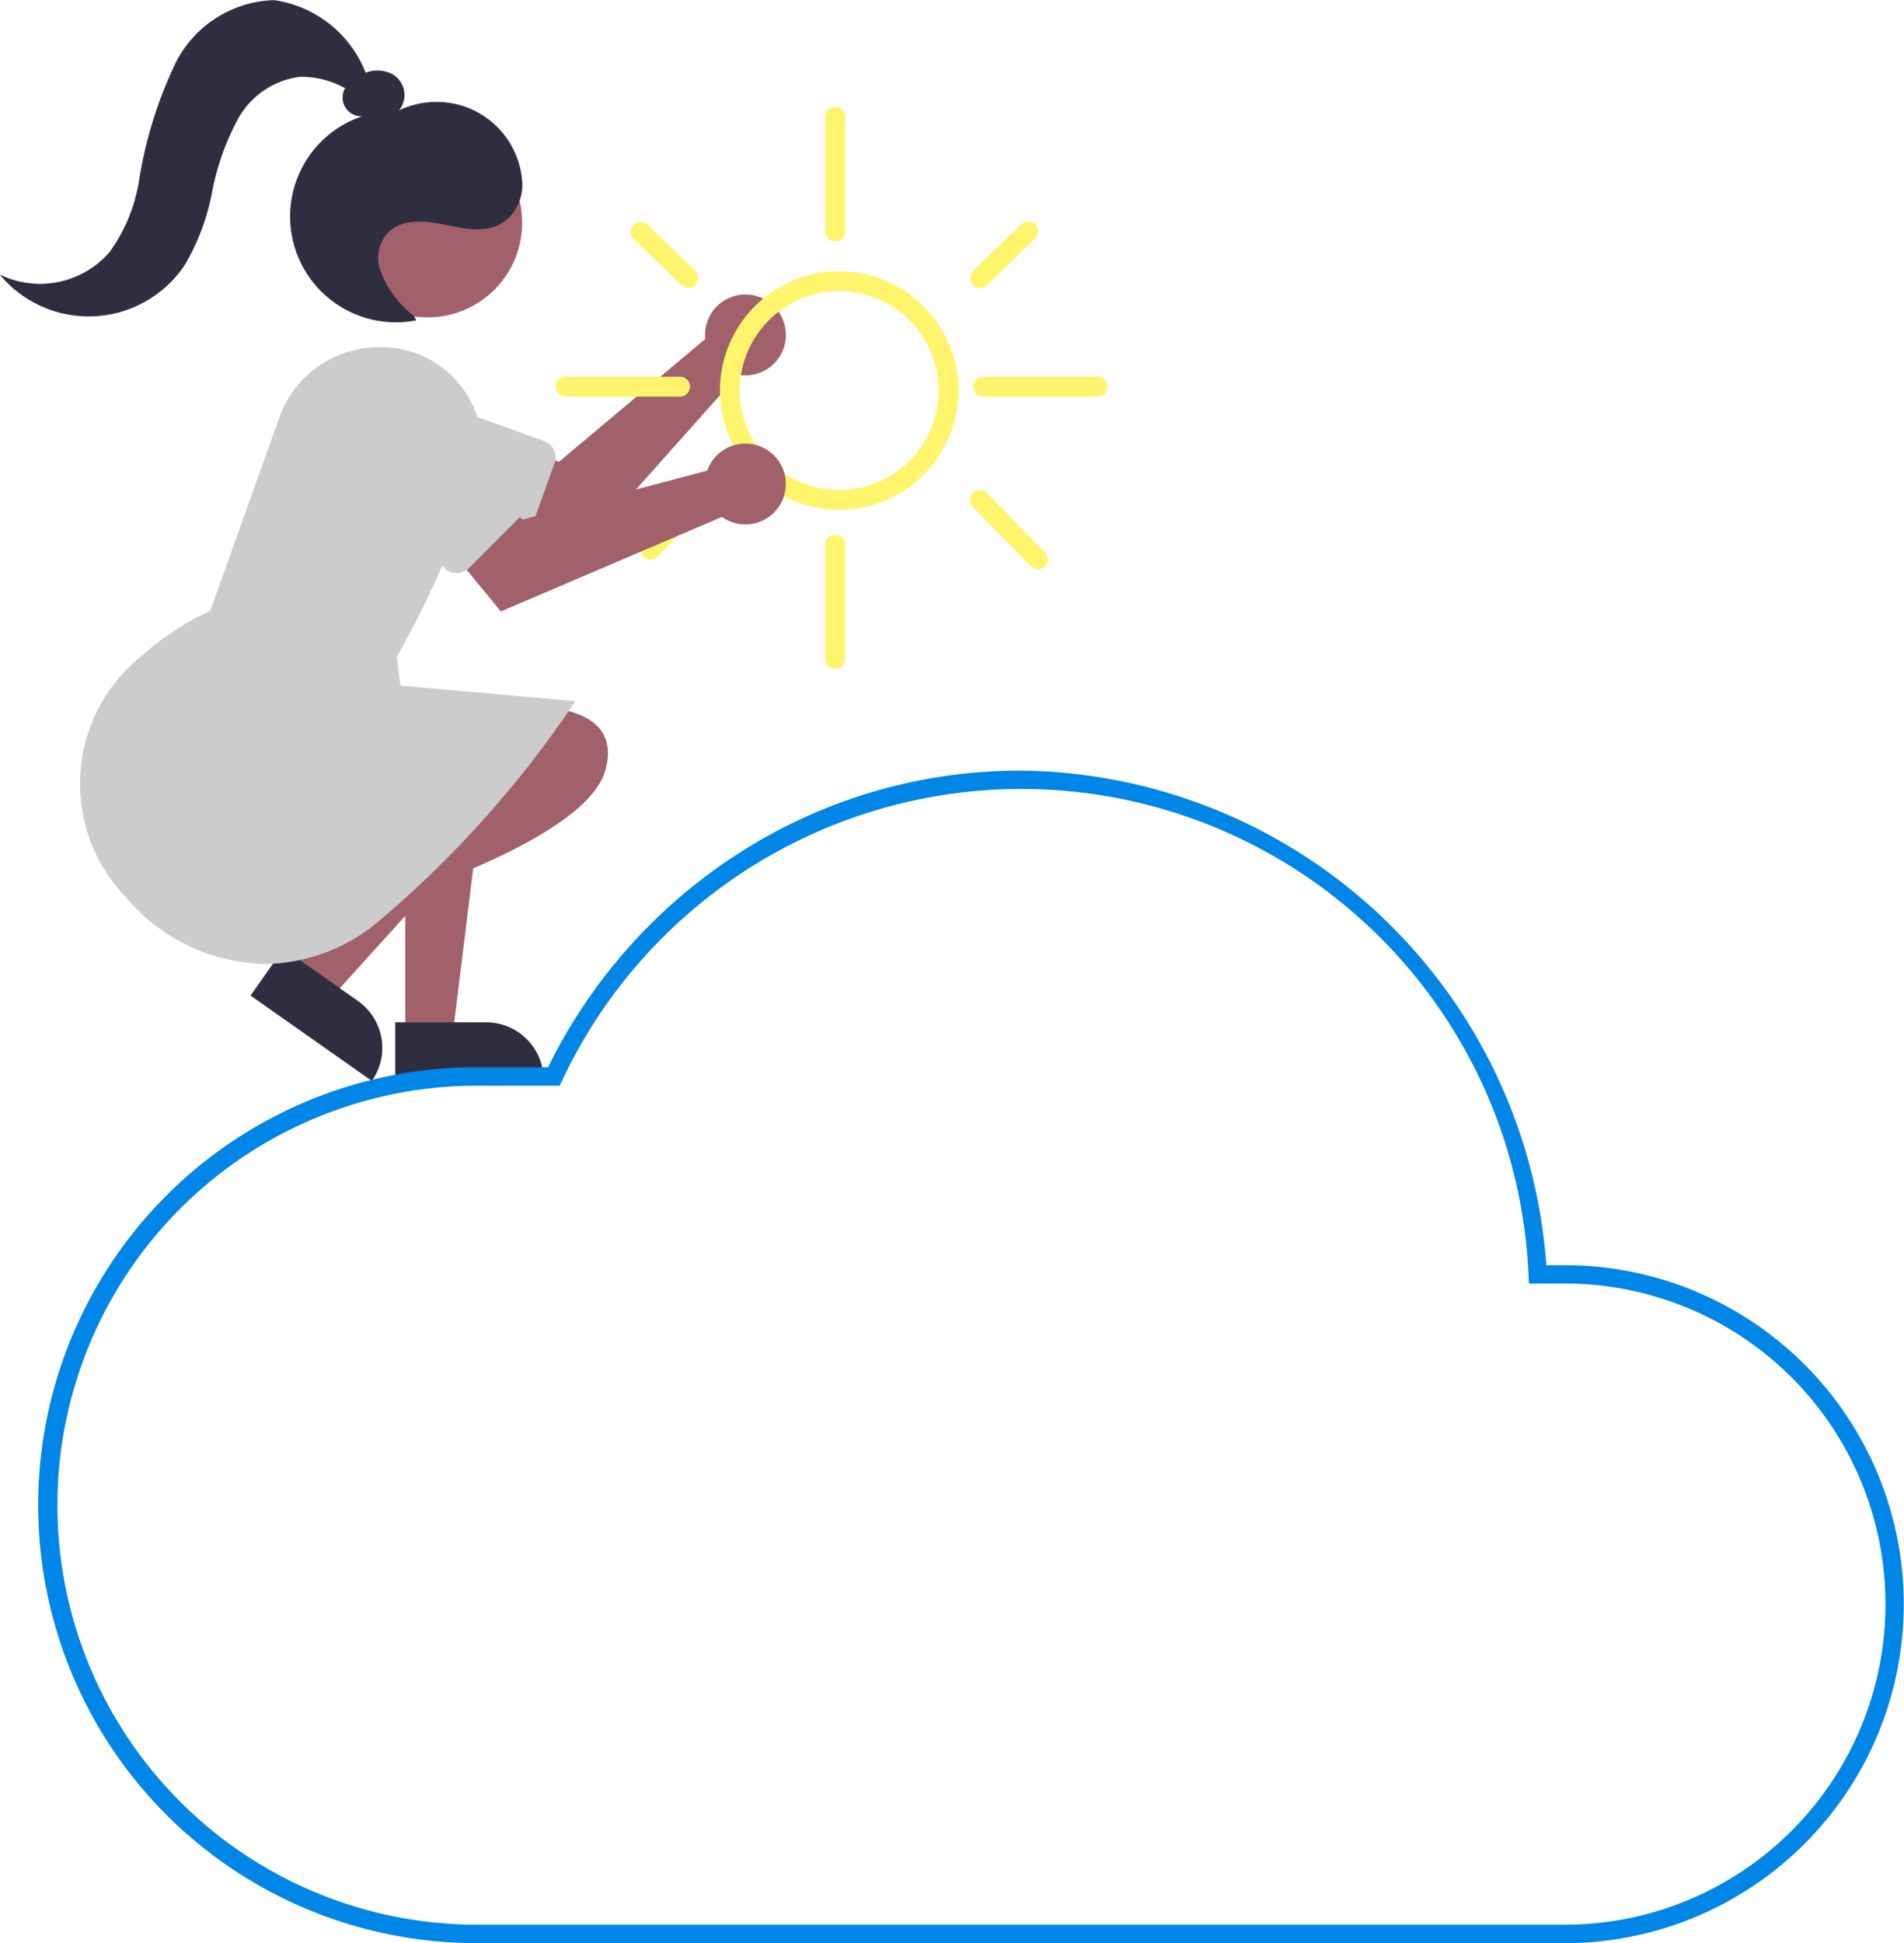 <svg id="Group_8524" data-name="Group 8524" xmlns="http://www.w3.org/2000/svg" width="62.786" height="64.069" viewBox="0 0 62.786 64.069">
  <path id="Path_525" data-name="Path 525" d="M451.866,230.705a1.347,1.347,0,0,0,.006.211l-4.826,4.05-1.439-.521-1.07,2.069,3.146,1.5,5.276-5.92a1.333,1.333,0,1,0-1.093-1.386Z" transform="translate(-428.615 -219.738)" fill="#a0616a"/>
  <path id="Path_526" data-name="Path 526" d="M401.622,264.543l-4.66-1.682a1.715,1.715,0,0,1,1.164-3.226l4.66,1.682a.571.571,0,0,1,.344.732h0l-.776,2.151a.572.572,0,0,1-.732.344Z" transform="translate(-384.844 -246.775)" fill="#ccc"/>
  <path id="Path_527" data-name="Path 527" d="M419.314,417.385h1.557l.741-6.007h-2.3Z" transform="translate(-405.948 -383.231)" fill="#a0616a"/>
  <path id="Path_528" data-name="Path 528" d="M420.916,468.15h-4.895v-1.891h3a1.891,1.891,0,0,1,1.891,1.891Z" transform="translate(-402.989 -432.55)" fill="#2f2e41"/>
  <path id="Path_529" data-name="Path 529" d="M381.34,407.227l1.274.9,4.061-4.488-1.88-1.322Z" transform="translate(-371.823 -375.085)" fill="#a0616a"/>
  <path id="Path_530" data-name="Path 530" d="M372.929,446.65l-4-2.814,1.087-1.547,2.457,1.727A1.891,1.891,0,0,1,372.929,446.65Z" transform="translate(-360.667 -411.009)" fill="#2f2e41"/>
  <path id="Path_531" data-name="Path 531" d="M406.108,363.593s3.887-.459,3.189,2.063-8.471,4.7-8.471,4.7Z" transform="translate(-389.334 -340.26)" fill="#a0616a"/>
  <circle id="Ellipse_71" data-name="Ellipse 71" cx="3.12" cy="3.12" r="3.12" transform="translate(10.979 4.225)" fill="#a0616a"/>
  <path id="Path_532" data-name="Path 532" d="M314.976,264.73a5.381,5.381,0,0,1,.435-7.879,9.333,9.333,0,0,1,2.348-1.559l2.282-6.381a3.477,3.477,0,0,1,3.214-2.312,3.328,3.328,0,0,1,3.228,2.076,2.889,2.889,0,0,1,.09,2.046,32.858,32.858,0,0,1-2.662,6.091l.118.944,5.768.513-.054.087a34.887,34.887,0,0,1-6.462,7.2,5.934,5.934,0,0,1-3.717,1.38A6.157,6.157,0,0,1,314.976,264.73Z" transform="translate(-310.827 -235.15)" fill="#ccc"/>
  <path id="Path_533" data-name="Path 533" d="M291.042,141.984a5.462,5.462,0,0,0,.979-2.355,14.019,14.019,0,0,1,1.2-3.877,3.757,3.757,0,0,1,3.256-2.087,3.823,3.823,0,0,1,3.018,2.394,1.074,1.074,0,0,1,.872.042.793.793,0,0,1,.226,1.2,2.882,2.882,0,0,1,2.347-.058,2.837,2.837,0,0,1,1.719,2.408,1.547,1.547,0,0,1-.411,1.16c-.6.616-1.445.4-2.2.247-.711-.148-1.577-.188-1.978.489a1.27,1.27,0,0,0-.124.928,3.275,3.275,0,0,0,1.14,1.6l.079.148a3.488,3.488,0,0,1-1.792-6.726h0a.618.618,0,0,1-.555-.927,2.941,2.941,0,0,0-1.5-.375,2.727,2.727,0,0,0-2.039,1.4,8.429,8.429,0,0,0-.85,2.413,7.405,7.405,0,0,1-.9,2.392,3.806,3.806,0,0,1-6.1.313A3.037,3.037,0,0,0,291.042,141.984Z" transform="translate(-287.438 -133.661)" fill="#2f2e41"/>
  <path id="Path_12072" data-name="Path 12072" d="M525.6,229.78a3.933,3.933,0,1,1,3.933-3.933A3.933,3.933,0,0,1,525.6,229.78Zm0-7.211a3.278,3.278,0,1,0,3.277,3.278,3.278,3.278,0,0,0-3.277-3.278Z" transform="translate(-497.927 -212.969)" fill="#fff56d"/>
  <path id="Path_12073" data-name="Path 12073" d="M556.293,172.979a.328.328,0,0,1-.328-.328v-3.769a.328.328,0,0,1,.656,0v3.769A.328.328,0,0,1,556.293,172.979Z" transform="translate(-528.75 -165.018)" fill="#fff56d"/>
  <path id="Path_12074" data-name="Path 12074" d="M472.4,256.869h-3.769a.328.328,0,1,1,0-.656H472.4a.328.328,0,1,1,0,.656Z" transform="translate(-449.976 -243.792)" fill="#fff56d"/>
  <path id="Path_12075" data-name="Path 12075" d="M608.227,256.869h-3.769a.328.328,0,0,1,0-.656h3.769a.328.328,0,1,1,0,.656Z" transform="translate(-572.033 -243.792)" fill="#fff56d"/>
  <path id="Path_12076" data-name="Path 12076" d="M603.436,207.931a.328.328,0,0,1-.228-.563l1.578-1.531a.328.328,0,1,1,.456.471l-1.578,1.531A.326.326,0,0,1,603.436,207.931Z" transform="translate(-571.114 -198.439)" fill="#fff56d"/>
  <path id="Path_12077" data-name="Path 12077" d="M494.467,207.931a.327.327,0,0,1-.228-.092l-1.578-1.531a.328.328,0,0,1,.456-.471l1.578,1.531a.328.328,0,0,1-.228.563Z" transform="translate(-471.772 -198.439)" fill="#fff56d"/>
  <path id="Path_12078" data-name="Path 12078" d="M496.123,295.47a.328.328,0,0,1-.235-.556l1.578-1.625a.328.328,0,1,1,.47.457l-1.578,1.625A.328.328,0,0,1,496.123,295.47Z" transform="translate(-474.678 -277.021)" fill="#fff56d"/>
  <path id="Path_12079" data-name="Path 12079" d="M605.343,295.8a.326.326,0,0,1-.234-.1l-1.906-1.953a.328.328,0,1,1,.469-.458l1.906,1.953a.328.328,0,0,1-.235.557Z" transform="translate(-571.115 -277.022)" fill="#fff56d"/>
  <path id="Path_12080" data-name="Path 12080" d="M556.293,312.036a.328.328,0,0,1-.328-.328v-3.769a.328.328,0,0,1,.656,0v3.769A.328.328,0,0,1,556.293,312.036Z" transform="translate(-528.75 -289.981)" fill="#fff56d"/>
  <path id="Path_536" data-name="Path 536" d="M437.68,278.651a1.339,1.339,0,0,0-.084.193l-6.089,1.615-1.081-1.083-1.848,1.418,2.211,2.693,7.291-3.116a1.333,1.333,0,1,0-.4-1.719Z" transform="translate(-414.273 -263.326)" fill="#a0616a"/>
  <path id="Path_537" data-name="Path 537" d="M396.551,261.437l-3.5-3.5a1.715,1.715,0,0,1,2.425-2.425h0l3.5,3.5a.572.572,0,0,1,0,.808h0l-1.617,1.617a.573.573,0,0,1-.809,0Z" transform="translate(-381.893 -242.708)" fill="#ccc"/>
  <path id="Path_12081" data-name="Path 12081" d="M350.679,423.013H314.387a14.44,14.44,0,0,1,0-28.877h2.582a17.606,17.606,0,0,1,6.328-7.083,17.155,17.155,0,0,1,9.237-2.7,17.552,17.552,0,0,1,17.353,16.309h.793a11.178,11.178,0,0,1,0,22.353Zm-36.292-28.268a13.832,13.832,0,0,0,0,27.66h36.292a10.57,10.57,0,0,0,0-21.137h-1.363l-.017-.286a16.736,16.736,0,0,0-31.865-6.411l-.083.173Z" transform="translate(-298.896 -358.944)" fill="#0086e6"/>
</svg>
